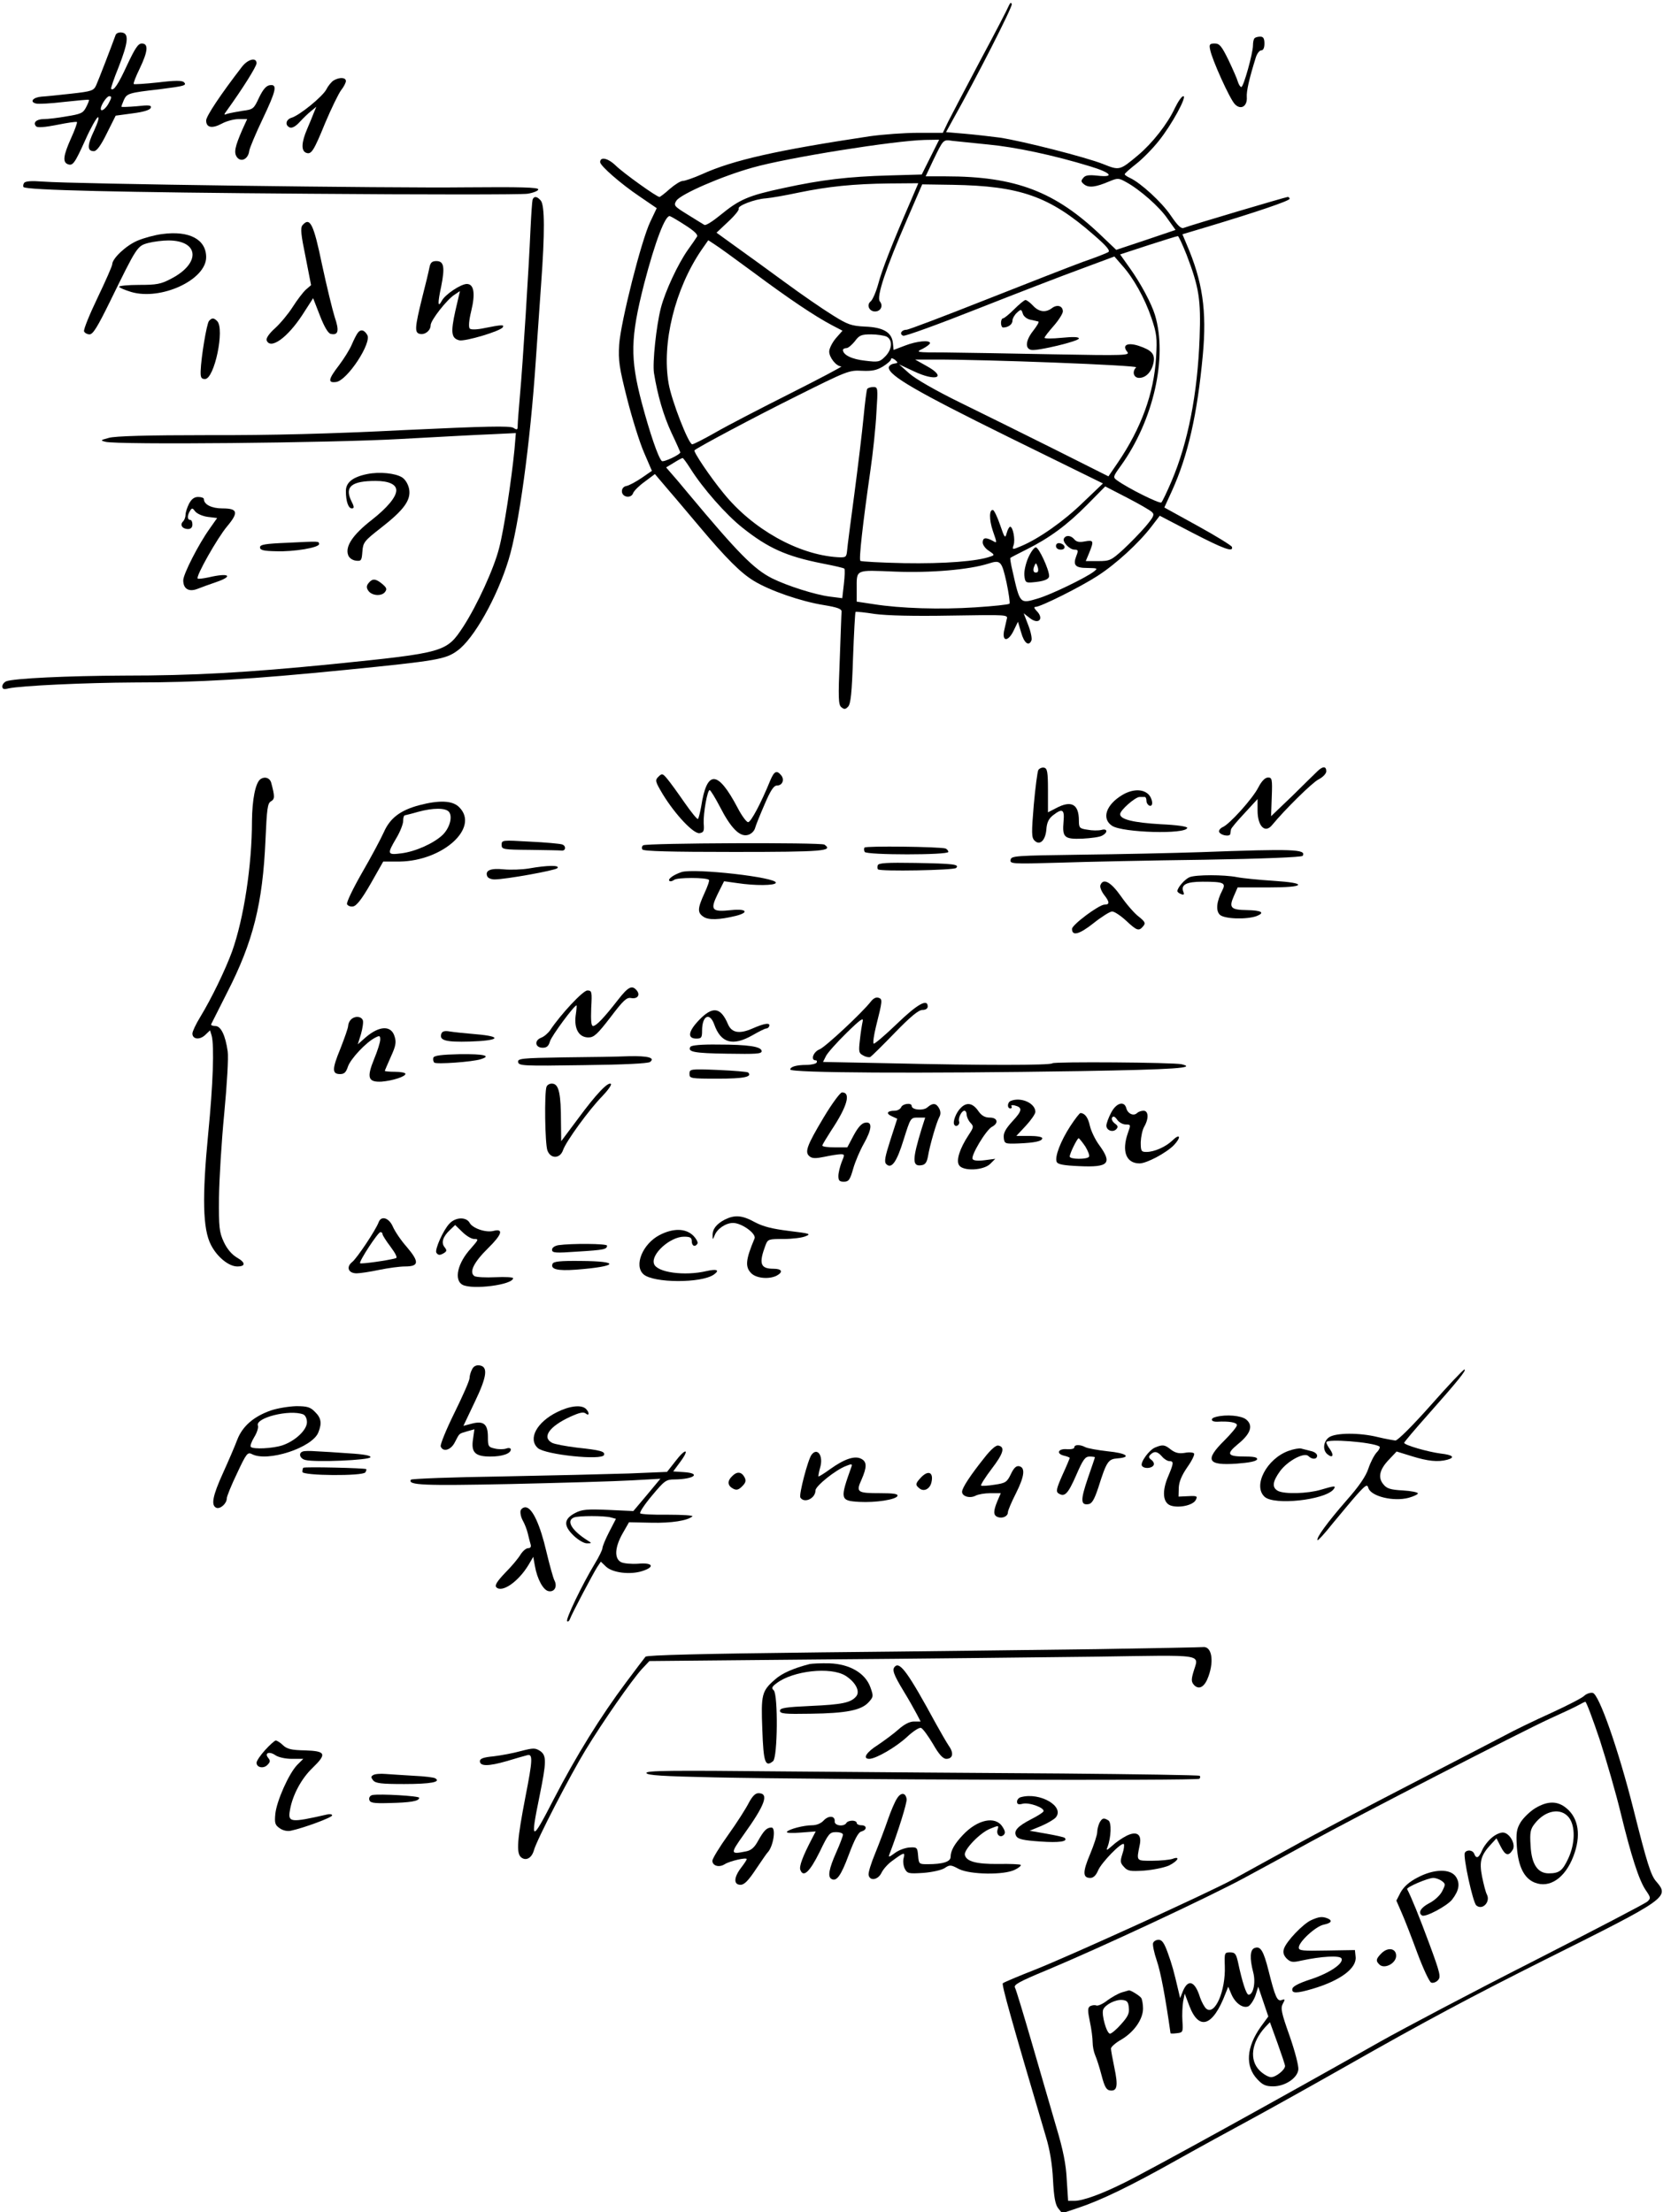 <?xml version="1.0" standalone="no"?>
<!DOCTYPE svg PUBLIC "-//W3C//DTD SVG 20010904//EN"
 "http://www.w3.org/TR/2001/REC-SVG-20010904/DTD/svg10.dtd">
<svg version="1.0" xmlns="http://www.w3.org/2000/svg"
 width="726pt" height="966pt" viewBox="0 0 726 966"
 preserveAspectRatio="xMidYMid meet">
<g transform="translate(0,966) scale(0.1,-0.1)"
fill="#000000" stroke="none">
<path d="M4404 9635 c-4 -11 -60 -119 -125 -240 -64 -121 -127 -241 -140 -267
l-23 -48 -108 0 c-59 0 -154 -7 -211 -15 -405 -61 -597 -104 -733 -166 -36
-16 -74 -29 -83 -29 -10 0 -35 -16 -57 -35 -21 -19 -42 -35 -45 -35 -12 0
-156 103 -191 137 -34 33 -68 40 -68 15 0 -16 92 -96 171 -149 l76 -52 -28
-59 c-39 -81 -129 -437 -136 -537 -4 -71 0 -98 35 -237 22 -86 55 -192 74
-235 l34 -79 -45 -31 c-25 -17 -55 -33 -66 -35 -12 -2 -20 -11 -20 -23 0 -27
41 -33 49 -8 4 10 27 33 51 50 l44 33 62 -73 c34 -39 93 -110 133 -157 117
-139 181 -203 238 -237 69 -42 204 -89 304 -105 61 -10 79 -17 78 -29 -1 -9
-4 -103 -8 -210 -7 -166 -6 -197 7 -207 12 -10 18 -10 29 2 12 11 17 60 22
213 4 109 9 199 11 201 2 2 40 -2 85 -9 54 -7 167 -10 332 -7 248 4 249 4 243
-16 -3 -12 -8 -36 -12 -53 -8 -47 20 -44 43 5 l18 37 14 -47 c13 -47 34 -62
45 -34 3 8 -3 38 -14 66 l-20 52 27 -21 c39 -31 64 -2 28 33 -10 11 -11 16 -3
16 22 0 196 87 270 135 81 52 181 144 236 216 l36 47 142 -74 c137 -71 181
-87 173 -62 -2 6 -70 48 -150 92 l-145 80 33 72 c70 154 111 334 135 594 18
193 -1 322 -71 484 l-18 43 107 32 c216 65 361 114 361 123 0 4 -4 8 -8 8 -8
0 -426 -124 -454 -135 -12 -5 -27 10 -57 54 -39 58 -132 143 -178 164 -13 6
-23 13 -23 16 0 4 23 24 51 46 28 22 72 67 98 100 57 71 124 195 107 195 -7 0
-23 -23 -37 -52 -32 -69 -98 -153 -161 -206 -80 -67 -81 -67 -153 -38 -76 30
-351 100 -450 115 -38 5 -107 13 -153 17 l-82 7 28 51 c104 185 263 497 259
508 -3 9 -7 6 -13 -7z m-342 -661 l-38 -76 -140 -4 c-181 -5 -298 -19 -463
-55 -155 -33 -193 -50 -276 -118 -33 -27 -64 -47 -70 -43 -5 3 -38 23 -73 45
-60 37 -62 40 -49 61 20 29 199 107 332 144 154 44 620 118 753 121 l62 1 -38
-76z m252 55 c117 -11 284 -46 444 -95 93 -28 111 -50 33 -41 -38 4 -53 2 -62
-10 -11 -13 -10 -17 5 -29 21 -15 50 -11 109 14 36 15 41 15 73 -3 59 -32 146
-108 181 -160 l35 -49 -130 -44 -129 -43 -64 61 c-202 194 -375 260 -681 260
l-87 0 32 68 c46 95 44 93 85 87 20 -2 90 -9 156 -16z m-340 -251 c-79 -182
-124 -297 -140 -358 -10 -36 -25 -70 -33 -76 -19 -15 -7 -44 19 -44 25 0 37
25 21 44 -16 19 27 146 118 356 l67 155 133 -2 c295 -5 423 -50 615 -218 59
-51 74 -70 64 -76 -8 -5 -57 -24 -109 -42 -52 -19 -244 -94 -426 -166 -182
-72 -337 -131 -346 -131 -22 0 -32 -19 -14 -26 8 -3 154 50 323 117 170 67
374 146 454 175 l145 54 33 -38 c50 -55 100 -145 129 -231 23 -68 25 -87 20
-171 -9 -157 -65 -310 -167 -460 l-41 -60 -237 119 c-130 65 -316 157 -412
204 -104 51 -193 102 -220 126 l-45 40 64 -30 c99 -47 147 -27 56 23 l-50 28
80 0 c224 1 894 -25 885 -34 -19 -19 -11 -46 13 -46 30 0 55 27 63 67 7 37 -8
54 -65 73 -49 16 -74 3 -50 -26 13 -16 -6 -17 -326 -11 -187 4 -398 7 -470 8
-127 0 -129 1 -97 16 17 9 32 20 32 25 0 14 -58 9 -109 -11 l-50 -19 -3 31
c-5 46 -42 68 -122 71 -59 3 -75 8 -143 51 -42 26 -135 90 -207 143 -72 53
-169 123 -215 156 l-83 60 51 48 c29 27 49 52 46 57 -7 12 70 42 119 45 23 2
86 13 142 25 131 27 239 38 396 40 l127 1 -35 -82z m-980 -103 c36 -23 54 -40
49 -48 -4 -7 -22 -33 -40 -58 -43 -61 -99 -180 -118 -254 -20 -78 -37 -239
-30 -284 16 -98 41 -184 76 -260 22 -46 39 -85 39 -86 0 -10 -74 -45 -81 -38
-16 16 -52 122 -87 253 -52 197 -50 285 10 521 48 184 93 303 113 295 6 -2 37
-20 69 -41z m2186 -127 c55 -144 63 -196 57 -363 -9 -246 -51 -458 -122 -625
-20 -47 -40 -89 -45 -94 -7 -7 -146 62 -194 97 -18 13 -17 16 17 63 143 199
205 474 149 659 -15 49 -61 136 -108 202 l-44 62 122 40 c68 22 126 40 130 40
3 1 20 -36 38 -81z m-1890 -78 c156 -116 268 -191 342 -230 l46 -24 -29 -33
c-16 -19 -29 -45 -29 -58 0 -26 31 -65 53 -65 6 0 -94 -53 -223 -118 -129 -65
-276 -141 -326 -170 -51 -29 -96 -52 -102 -52 -16 0 -90 190 -103 265 -31 177
28 414 143 583 l30 43 26 -17 c15 -9 92 -65 172 -124z m581 -280 c27 -15 24
-56 -7 -87 -24 -24 -30 -25 -87 -18 -57 6 -97 25 -97 47 0 4 7 8 15 8 8 0 24
14 37 30 19 26 28 30 71 30 26 0 57 -5 68 -10z m31 -118 c-12 -2 -22 -10 -22
-17 0 -35 123 -106 520 -302 l415 -204 -87 -83 c-84 -82 -194 -159 -271 -191
-38 -16 -39 -16 -32 5 8 24 -3 80 -15 80 -4 0 -11 -12 -15 -27 -7 -26 -9 -23
-29 35 -12 35 -26 64 -31 65 -17 3 -17 -42 -1 -90 20 -58 20 -56 -3 -43 -29
15 -41 12 -41 -9 0 -10 12 -27 27 -36 25 -17 26 -19 7 -25 -56 -21 -203 -32
-376 -29 -102 2 -189 7 -192 10 -7 6 10 159 44 396 11 76 23 189 26 251 7 109
7 112 -14 112 -11 0 -23 -4 -26 -8 -3 -5 -10 -60 -16 -123 -6 -63 -24 -213
-40 -334 -16 -121 -31 -233 -32 -250 -3 -28 -5 -30 -42 -28 -171 11 -370 122
-497 279 -57 69 -134 183 -127 188 20 16 260 144 443 235 222 111 232 115 287
112 45 -2 65 2 93 19 19 12 35 26 35 32 0 6 7 4 17 -3 15 -13 14 -14 -5 -17z
m-888 -458 c54 -86 155 -201 227 -258 113 -90 192 -125 347 -156 52 -10 96
-20 98 -23 3 -3 2 -33 -2 -67 l-7 -62 -55 7 c-63 8 -186 47 -252 80 -79 40
-148 110 -365 370 -32 39 -67 80 -78 92 l-19 22 33 20 c19 12 36 21 39 21 3 0
18 -21 34 -46z m2015 -190 c12 -11 8 -20 -28 -63 -23 -27 -67 -72 -97 -100
-53 -48 -59 -51 -110 -51 l-54 0 15 36 c21 52 20 57 -19 50 -24 -5 -37 -2 -46
9 -14 17 -36 20 -45 4 -9 -14 24 -49 46 -49 16 0 17 -4 8 -27 -16 -41 -5 -53
48 -53 45 -1 47 -1 28 -16 -35 -27 -188 -101 -243 -117 -80 -24 -79 -26 -112
121 -7 29 -11 55 -9 56 2 2 33 18 69 36 102 51 178 107 265 195 l80 81 95 -49
c52 -27 101 -55 109 -63z m-635 -307 c10 -48 16 -90 13 -93 -4 -4 -71 -11
-149 -16 -152 -10 -326 -5 -445 14 l-73 11 0 53 c0 90 -9 85 169 78 153 -6
321 8 406 35 53 17 58 12 79 -82z"/>
<path d="M4428 8310 c-22 -22 -44 -40 -49 -40 -5 0 -9 -9 -9 -20 0 -11 4 -20
9 -20 22 0 41 13 41 30 0 9 9 25 19 34 18 17 20 16 26 -3 3 -12 18 -24 33 -27
15 -3 31 -7 35 -8 5 -1 -6 -19 -23 -41 -33 -42 -36 -78 -7 -83 27 -5 207 38
207 50 0 7 -25 8 -75 3 -41 -4 -75 -4 -75 0 0 4 18 27 40 52 22 25 40 54 40
63 0 24 -24 32 -47 15 -27 -21 -57 -18 -83 10 -13 14 -28 25 -33 25 -5 0 -27
-18 -49 -40z"/>
<path d="M4610 7276 c0 -10 9 -16 21 -16 24 0 21 23 -4 28 -10 2 -17 -3 -17
-12z"/>
<path d="M4489 7225 c-11 -25 -19 -60 -17 -78 3 -29 6 -32 33 -30 51 4 75 13
75 28 0 28 -45 125 -58 125 -7 0 -22 -20 -33 -45z m39 -64 c-15 -5 -21 7 -13
26 7 17 8 17 15 -2 4 -11 3 -22 -2 -24z"/>
<path d="M505 9508 c-18 -50 -75 -198 -85 -220 -11 -24 -19 -27 -109 -37 -53
-6 -111 -12 -130 -13 -37 -3 -53 -23 -24 -30 10 -3 65 0 123 7 58 6 106 11
108 9 2 -1 -3 -15 -12 -32 -13 -26 -23 -30 -85 -40 -38 -7 -83 -12 -100 -12
-32 0 -49 -16 -33 -32 6 -6 37 -4 92 7 45 9 84 15 86 12 2 -2 -9 -34 -26 -71
-34 -76 -37 -104 -14 -113 22 -8 30 3 77 107 23 52 48 95 54 98 8 2 0 -23 -16
-58 -31 -65 -31 -90 -1 -90 12 0 30 24 56 77 l39 78 74 10 c48 6 76 15 79 24
4 12 -7 13 -62 7 -36 -3 -66 -4 -66 -2 0 3 5 16 11 30 13 28 22 31 154 46 110
14 122 17 108 31 -8 8 -40 8 -113 -1 -56 -6 -104 -9 -106 -7 -3 3 9 33 26 68
36 75 39 109 9 109 -16 0 -29 -20 -64 -94 -39 -85 -59 -115 -70 -104 -2 2 12
44 32 93 43 110 47 149 15 153 -12 2 -24 -3 -27 -10z m-30 -298 c-13 -25 -35
-41 -35 -25 0 16 26 55 37 55 11 0 11 -6 -2 -30z"/>
<path d="M5477 9493 c-4 -3 -7 -17 -7 -31 0 -34 -41 -182 -51 -182 -4 0 -11
10 -15 23 -3 12 -22 55 -41 95 -30 61 -39 72 -60 72 -22 0 -25 -4 -20 -27 8
-43 86 -216 108 -238 26 -27 55 -9 52 31 -2 25 10 79 39 172 5 17 16 32 24 32
9 0 14 11 14 30 0 22 -5 30 -18 30 -10 0 -22 -3 -25 -7z"/>
<path d="M1056 9368 c-91 -118 -156 -215 -156 -234 0 -31 25 -37 68 -14 20 11
53 20 74 20 l37 0 -21 -46 c-33 -76 -38 -101 -23 -121 18 -23 49 -7 53 28 2
13 28 75 58 138 60 126 66 154 32 149 -16 -2 -30 -19 -47 -54 -23 -50 -26 -52
-73 -58 -26 -4 -56 -10 -66 -13 -15 -6 -16 -5 -2 14 70 97 130 193 130 207 0
27 -38 18 -64 -16z"/>
<path d="M1457 9309 c-9 -5 -24 -23 -32 -39 -16 -31 -116 -113 -152 -124 -26
-8 -30 -34 -7 -43 9 -3 25 5 42 24 15 16 37 38 50 48 l23 19 -10 -24 c-5 -14
-19 -47 -30 -73 -25 -58 -27 -95 -5 -104 23 -9 33 6 84 131 27 64 58 127 69
142 12 15 21 33 21 40 0 16 -27 18 -53 3z"/>
<path d="M105 8861 c-4 -7 -5 -15 -2 -18 14 -13 415 -23 1247 -29 498 -4 926
-4 953 0 26 4 47 13 47 19 0 9 -76 11 -314 9 -340 -4 -1722 15 -1847 25 -54 4
-78 2 -84 -6z"/>
<path d="M2325 8788 c-2 -7 -6 -65 -9 -128 -7 -164 -34 -595 -46 -725 -5 -60
-10 -120 -10 -133 0 -19 -2 -21 -19 -10 -16 9 -116 7 -478 -10 -312 -16 -584
-23 -853 -22 -267 0 -408 -4 -435 -12 -37 -10 -38 -11 -15 -17 52 -14 983 -5
1285 12 165 9 347 19 404 21 l103 5 -6 -72 c-13 -132 -46 -351 -67 -430 -22
-88 -96 -250 -157 -344 -73 -111 -80 -113 -572 -163 -374 -37 -602 -50 -910
-50 -245 -1 -480 -12 -513 -25 -9 -4 -17 -14 -17 -22 0 -12 7 -14 27 -9 53 12
339 25 548 26 282 0 513 14 925 55 400 40 435 46 487 84 71 51 173 232 223
396 45 145 95 510 119 870 6 83 16 231 23 330 17 231 16 348 -1 369 -16 19
-30 21 -36 4z"/>
<path d="M1320 8676 c-9 -12 -6 -41 14 -138 l24 -123 -23 -20 c-12 -11 -38
-45 -57 -75 -19 -30 -54 -72 -77 -93 -26 -23 -40 -44 -37 -53 16 -42 90 10
156 111 l47 73 30 -77 c19 -49 36 -77 47 -79 33 -7 38 13 17 74 -10 32 -35
135 -55 228 -37 179 -53 211 -86 172z"/>
<path d="M708 8638 c-32 -4 -80 -17 -108 -29 -50 -21 -110 -78 -110 -103 0 -7
-29 -73 -64 -146 -35 -73 -62 -139 -59 -147 3 -7 14 -13 24 -13 15 0 35 33 89
143 118 241 119 243 167 256 23 6 63 11 88 11 135 0 142 -100 12 -167 -45 -24
-64 -27 -139 -27 -49 0 -88 -4 -88 -8 0 -4 24 -14 53 -23 130 -38 327 53 327
152 0 78 -74 117 -192 101z"/>
<path d="M1875 8493 c-3 -16 -17 -75 -32 -133 -32 -130 -34 -153 -10 -158 23
-5 47 15 47 38 0 21 70 111 104 133 l24 16 -20 -86 c-21 -95 -18 -120 17 -129
25 -6 180 40 190 57 8 12 -7 11 -77 -3 -37 -8 -61 -8 -67 -3 -6 6 -4 35 6 76
19 78 12 119 -19 119 -26 0 -95 -46 -109 -73 -18 -33 -19 -13 -3 62 17 85 12
111 -21 111 -19 0 -26 -7 -30 -27z"/>
<path d="M912 8258 c-10 -14 -34 -157 -36 -218 -1 -29 3 -35 19 -35 41 0 87
219 53 253 -15 15 -23 15 -36 0z"/>
<path d="M1563 8208 c-6 -7 -18 -31 -27 -52 -9 -22 -35 -63 -56 -91 -47 -61
-50 -78 -13 -73 48 5 158 172 136 206 -13 22 -28 25 -40 10z"/>
<path d="M1603 7590 c-64 -13 -93 -37 -93 -74 0 -46 11 -76 26 -76 11 0 11 7
-3 34 -29 61 2 86 107 86 57 0 90 -15 90 -41 0 -29 -39 -76 -108 -130 -82 -64
-116 -115 -102 -153 4 -12 18 -22 33 -24 24 -3 26 0 29 39 3 41 8 47 81 104
100 78 132 121 123 170 -4 20 -16 41 -30 50 -29 19 -100 26 -153 15z"/>
<path d="M825 7460 c-8 -16 -15 -37 -15 -48 0 -10 -5 -23 -11 -29 -15 -15 -3
-33 22 -33 12 0 19 7 19 20 0 11 -4 20 -10 20 -13 0 -13 20 0 40 8 13 11 12
22 -3 8 -10 32 -21 55 -24 l41 -5 -33 -47 c-48 -67 -115 -198 -115 -225 0 -38
25 -52 63 -37 18 7 53 20 80 29 79 27 57 42 -32 21 -24 -5 -46 -8 -48 -5 -9 9
86 177 128 227 52 62 47 79 -20 79 -47 0 -81 17 -81 41 0 5 -11 9 -25 9 -17 0
-29 -9 -40 -30z"/>
<path d="M1255 7290 c-98 -4 -120 -8 -120 -20 0 -12 15 -16 70 -17 77 -3 191
16 188 32 -2 12 4 12 -138 5z"/>
<path d="M1609 7114 c-9 -11 -10 -20 -2 -32 14 -23 57 -27 73 -8 10 13 9 19
-11 36 -29 24 -43 25 -60 4z"/>
<path d="M4533 6298 c-4 -7 -13 -76 -20 -153 -10 -121 -10 -142 3 -155 23 -24
48 0 52 48 2 30 10 47 29 62 41 32 51 26 46 -27 -6 -70 3 -78 83 -75 37 2 75
7 85 13 27 14 24 33 -3 25 -13 -3 -40 -3 -60 1 -35 5 -38 8 -38 40 0 72 -33
90 -100 54 l-35 -18 0 96 c0 81 -3 96 -17 99 -9 2 -20 -3 -25 -10z"/>
<path d="M5752 6293 c-10 -10 -60 -58 -110 -108 l-93 -89 3 84 c3 78 1 85 -16
85 -13 0 -28 -15 -43 -44 -25 -49 -127 -162 -156 -173 -10 -5 -17 -14 -15 -20
6 -16 48 -23 49 -9 1 6 2 15 3 19 0 5 27 37 59 71 l57 62 0 -50 c0 -69 33
-102 64 -63 57 69 173 183 201 198 20 10 35 26 35 36 0 23 -15 23 -38 1z"/>
<path d="M3363 6253 c-41 -101 -85 -183 -97 -183 -7 0 -28 28 -46 63 -87 165
-134 167 -159 5 -5 -27 -11 -51 -14 -54 -3 -3 -29 29 -59 72 -29 42 -63 89
-75 103 -20 24 -23 25 -39 9 -15 -15 -14 -20 20 -77 54 -88 134 -173 160 -169
18 3 21 9 18 43 -2 44 16 145 26 145 4 0 24 -33 45 -73 47 -92 86 -132 121
-123 14 3 28 16 32 29 3 12 22 59 42 105 26 61 40 82 54 82 24 0 34 26 18 45
-19 23 -30 18 -47 -22z"/>
<path d="M1136 6257 c-21 -17 -35 -88 -36 -182 0 -195 -36 -427 -87 -570 -29
-79 -88 -202 -139 -286 -19 -31 -34 -63 -34 -72 0 -25 31 -29 55 -7 l22 21 7
-23 c12 -45 6 -214 -15 -427 -27 -278 -24 -418 12 -487 27 -53 78 -94 115 -94
37 0 37 17 -2 39 -23 14 -43 38 -57 68 -20 43 -22 64 -21 193 1 80 11 246 23
369 12 127 19 244 15 270 -10 71 -30 111 -54 111 -12 0 -20 3 -18 8 2 4 33 66
69 137 114 222 156 390 168 668 6 136 9 160 24 168 17 10 17 21 1 81 -6 22
-29 29 -48 15z"/>
<path d="M4900 6189 c-72 -43 -92 -104 -45 -135 46 -30 322 -38 328 -9 1 6
-46 13 -116 16 -119 7 -177 21 -177 44 0 17 66 75 85 75 8 0 18 0 23 0 4 0 7
-8 7 -17 0 -9 6 -18 13 -21 19 -6 14 33 -6 51 -25 23 -70 21 -112 -4z"/>
<path d="M1830 6144 c-82 -22 -127 -56 -154 -117 -13 -29 -55 -108 -95 -177
-39 -68 -69 -130 -66 -138 3 -7 15 -12 26 -10 15 2 38 31 77 99 l55 97 72 0
c189 3 349 148 260 237 -29 30 -87 32 -175 9z m130 -29 c17 -21 3 -71 -28
-101 -38 -36 -117 -72 -179 -80 -63 -8 -64 -4 -23 66 17 28 30 62 30 75 0 14
3 25 8 25 4 1 30 7 57 15 66 18 120 18 135 0z"/>
<path d="M2190 5971 c0 -20 5 -21 125 -22 69 -1 130 -2 137 -3 19 -2 20 22 1
27 -10 3 -73 9 -140 12 -121 7 -123 7 -123 -14z"/>
<path d="M2808 5969 c-6 -4 -7 -12 -4 -18 5 -8 123 -11 401 -11 388 0 435 4
394 32 -15 10 -774 7 -791 -3z"/>
<path d="M3774 5959 c-3 -5 -2 -13 1 -19 9 -14 365 -14 365 0 0 6 -6 12 -12
15 -27 8 -349 12 -354 4z"/>
<path d="M5240 5939 c-118 -4 -352 -9 -520 -11 -287 -4 -305 -5 -308 -22 -4
-18 5 -19 209 -13 118 4 404 10 637 13 254 4 425 11 429 17 17 29 -41 31 -447
16z"/>
<path d="M3832 5882 c-2 -7 -2 -15 1 -18 9 -10 331 -4 341 6 16 16 -12 19
-178 22 -123 2 -160 0 -164 -10z"/>
<path d="M2310 5868 c-30 -5 -80 -7 -111 -4 -58 6 -82 -5 -72 -30 3 -8 17 -14
32 -14 48 0 264 39 274 49 14 14 -44 13 -123 -1z"/>
<path d="M2975 5852 c-35 -12 -60 -30 -53 -38 4 -4 13 -2 21 4 12 11 141 11
152 0 3 -3 -6 -29 -20 -59 -30 -66 -31 -84 -4 -102 21 -15 69 -14 142 4 59 15
46 32 -20 25 -86 -9 -94 0 -60 70 l28 56 57 -8 c79 -12 165 -11 169 1 8 24
-357 65 -412 47z"/>
<path d="M5194 5830 c-21 -8 -54 -46 -54 -61 0 -4 7 -10 16 -13 12 -5 15 -2
10 10 -12 31 13 44 84 44 93 0 103 -5 86 -38 -25 -48 -29 -88 -11 -106 19 -19
117 -22 161 -6 38 15 21 25 -42 26 -70 1 -80 10 -58 60 l17 39 130 0 c86 0
131 4 134 11 2 7 -34 13 -109 18 -62 4 -133 11 -158 16 -57 11 -178 11 -206 0z"/>
<path d="M4804 5795 c-3 -8 4 -26 15 -41 26 -33 26 -44 3 -44 -24 0 -142 -88
-142 -106 0 -33 32 -24 94 25 35 28 72 51 81 51 10 0 37 -18 61 -40 48 -45 56
-47 75 -24 11 13 8 19 -19 41 -18 13 -53 53 -78 89 -45 64 -78 81 -90 49z"/>
<path d="M2697 5293 c-60 -77 -94 -113 -108 -113 -8 0 -10 24 -8 78 4 72 3 77
-17 77 -19 0 -116 -104 -162 -173 -9 -13 -26 -28 -39 -33 -32 -12 -27 -44 6
-44 18 0 26 7 32 28 6 22 105 157 116 157 1 0 0 -20 -4 -45 -7 -57 14 -95 56
-95 24 0 39 14 96 88 56 74 71 88 90 84 28 -5 41 13 25 33 -21 25 -37 17 -83
-42z"/>
<path d="M3802 5287 c-38 -49 -199 -199 -224 -209 -27 -10 -41 -48 -17 -48 5
0 7 -4 4 -10 -3 -5 -24 -10 -45 -10 -43 0 -70 -8 -70 -20 0 -15 561 -18 1265
-7 415 7 512 14 443 30 -35 8 -556 12 -564 4 -9 -9 -310 -9 -701 0 l-300 6 13
26 c7 14 48 60 90 101 59 58 75 69 70 50 -3 -14 -9 -50 -12 -81 -6 -51 -5 -58
15 -68 12 -7 26 -9 31 -6 6 4 54 51 107 106 68 70 103 99 120 99 14 0 23 6 23
15 0 36 -45 11 -136 -77 -52 -50 -97 -88 -100 -85 -4 3 1 37 10 74 29 115 29
120 12 126 -11 4 -23 -2 -34 -16z"/>
<path d="M3051 5205 c-47 -49 -51 -80 -11 -80 22 0 25 4 25 35 0 65 33 82 53
27 29 -82 81 -96 166 -48 28 16 55 30 61 30 5 0 11 4 13 10 6 17 -21 13 -73
-10 -57 -25 -91 -19 -107 19 -32 75 -67 80 -127 17z"/>
<path d="M1532 5208 c-7 -7 -12 -19 -12 -27 0 -9 -16 -54 -34 -100 -37 -90
-37 -111 -1 -111 18 0 26 8 34 33 12 34 79 106 119 126 19 10 22 9 22 -8 0
-12 -12 -50 -27 -86 -33 -81 -26 -101 33 -98 48 4 104 22 104 34 0 5 -20 9
-45 9 -25 0 -45 2 -45 4 0 2 12 29 26 61 21 46 25 63 17 88 -14 51 -67 49
-127 -3 l-34 -30 14 45 c7 25 11 52 8 60 -7 18 -35 20 -52 3z"/>
<path d="M1927 5147 c-11 -30 18 -38 124 -35 130 4 146 22 27 32 -46 4 -97 9
-114 12 -22 4 -33 1 -37 -9z"/>
<path d="M3014 5089 c-13 -22 15 -28 161 -30 125 -2 150 -1 150 11 0 20 -57
29 -192 29 -70 1 -114 -3 -119 -10z"/>
<path d="M1892 5042 c-2 -7 -1 -17 4 -22 9 -8 166 3 203 15 48 15 14 23 -90
22 -82 -2 -113 -6 -117 -15z"/>
<path d="M2462 5043 c-187 -3 -203 -5 -200 -21 3 -16 24 -17 283 -13 175 2
285 7 293 14 23 18 -8 27 -93 25 -44 -2 -171 -4 -283 -5z"/>
<path d="M3010 4971 c0 -20 4 -21 124 -21 114 0 152 8 132 27 -3 3 -62 8 -131
11 -122 5 -125 4 -125 -17z"/>
<path d="M2386 4915 c-10 -26 -7 -251 4 -279 14 -37 55 -36 68 2 13 38 114
177 170 234 25 26 43 51 39 55 -12 11 -65 -45 -143 -151 l-74 -99 -1 84 c0
121 -9 163 -35 167 -13 2 -24 -4 -28 -13z"/>
<path d="M3596 4781 c-74 -124 -84 -152 -62 -170 12 -10 27 -10 66 -2 28 6 60
11 70 11 18 0 18 -2 4 -35 -7 -19 -14 -46 -14 -60 0 -20 5 -25 24 -25 21 0 27
8 41 58 9 31 30 80 46 108 36 64 38 97 7 92 -16 -2 -32 -20 -51 -55 l-28 -53
-55 0 c-30 0 -54 3 -54 8 0 4 18 33 39 66 70 105 87 166 47 166 -8 0 -44 -49
-80 -109z"/>
<path d="M4413 4853 c-16 -6 -17 -33 -2 -33 5 0 8 4 5 9 -4 5 3 7 14 4 35 -9
33 -23 -10 -69 -31 -34 -40 -52 -38 -72 3 -26 5 -27 63 -25 73 3 105 10 105
23 0 6 -25 10 -56 10 l-57 0 42 45 c22 24 41 51 41 60 0 38 -63 66 -107 48z"/>
<path d="M3934 4825 c-4 -8 -16 -15 -28 -15 -33 0 -40 -12 -13 -24 l24 -11
-30 -93 c-23 -72 -28 -95 -18 -105 23 -23 46 9 76 107 30 95 30 96 62 96 l32
0 -15 -47 c-42 -137 -42 -167 -2 -161 17 2 24 12 29 38 8 49 38 152 50 173 6
11 6 24 -1 37 -13 24 -28 25 -51 5 -17 -16 -69 -12 -69 6 0 15 -40 10 -46 -6z"/>
<path d="M4195 4823 c-21 -20 -37 -62 -29 -74 7 -13 26 0 21 14 -5 15 11 47
23 47 6 0 10 -8 10 -17 0 -9 7 -25 16 -35 16 -17 15 -20 -8 -55 -38 -58 -55
-110 -41 -131 17 -27 107 -23 136 6 l22 22 -46 -6 c-30 -4 -49 -2 -53 5 -9 14
59 128 85 141 30 16 24 40 -10 40 -21 0 -36 8 -51 30 -24 34 -50 38 -75 13z"/>
<path d="M4850 4800 c-11 -21 -20 -46 -20 -55 0 -21 28 -31 43 -16 9 10 8 15
-7 26 -10 8 -15 19 -11 25 5 8 12 5 22 -9 8 -12 25 -21 37 -21 23 0 23 -1 10
-37 -28 -80 -8 -133 51 -133 31 0 117 46 150 80 33 35 27 53 -7 20 -29 -28
-79 -50 -113 -50 -23 0 -25 4 -25 43 1 23 7 53 15 67 21 36 19 70 -3 70 -10 0
-23 -5 -28 -10 -15 -15 -41 -3 -47 21 -9 34 -45 23 -67 -21z"/>
<path d="M4672 4742 c-42 -65 -68 -133 -59 -155 4 -11 29 -16 99 -19 129 -6
145 12 86 93 -17 23 -35 61 -40 83 -8 37 -22 55 -41 56 -4 0 -24 -26 -45 -58z
m66 -88 c12 -20 20 -40 16 -45 -7 -12 -84 -12 -84 1 0 14 33 80 39 80 3 -1 16
-17 29 -36z"/>
<path d="M3165 4335 c-37 -19 -55 -42 -54 -69 0 -21 0 -21 9 0 11 29 49 54 80
54 38 0 103 -47 94 -68 -39 -93 -42 -124 -14 -152 22 -22 78 -27 111 -10 29
16 23 30 -15 30 -57 0 -64 23 -34 103 10 26 13 27 79 27 37 0 80 5 96 12 25
10 19 12 -72 23 -73 9 -113 19 -149 38 -56 31 -88 33 -131 12z"/>
<path d="M1653 4323 c-12 -33 -95 -158 -116 -174 -27 -22 -16 -49 20 -49 15 0
60 7 98 15 39 8 89 15 113 15 62 0 63 20 8 85 -26 29 -53 70 -61 89 -17 39
-51 49 -62 19z m17 -52 c0 -5 16 -30 35 -55 23 -31 31 -48 23 -50 -35 -10
-151 -26 -156 -22 -6 7 78 136 89 136 5 0 9 -4 9 -9z"/>
<path d="M1962 4317 c-27 -28 -65 -114 -57 -127 8 -12 16 -12 34 -1 12 8 12
12 2 25 -16 19 -8 46 23 75 l23 22 31 -30 c17 -17 40 -31 52 -31 21 0 19 -3
-14 -41 -59 -64 -75 -138 -37 -159 44 -23 221 0 221 29 0 4 -35 6 -77 4 -43
-2 -84 0 -92 5 -24 17 -3 60 60 122 61 60 69 87 22 75 -33 -8 -91 12 -103 36
-15 26 -61 25 -88 -4z"/>
<path d="M2879 4267 c-74 -39 -112 -133 -70 -171 43 -39 254 -40 308 -1 26 19
13 25 -32 15 -96 -23 -219 -6 -230 32 -14 42 71 118 131 118 27 0 34 -4 34
-20 0 -21 15 -27 25 -10 3 5 -5 21 -19 35 -33 32 -87 33 -147 2z"/>
<path d="M2438 4223 c-17 -3 -28 -11 -28 -20 0 -14 14 -15 113 -8 115 7 127
10 127 26 0 9 -156 10 -212 2z"/>
<path d="M2412 4141 c-9 -23 21 -31 103 -25 183 14 196 37 21 38 -91 1 -120
-2 -124 -13z"/>
<path d="M2061 3681 c-6 -11 -11 -28 -11 -38 0 -11 -30 -79 -66 -152 -36 -73
-63 -139 -60 -147 10 -26 45 -16 62 19 21 40 16 36 53 47 l32 9 -6 -43 c-9
-58 9 -76 76 -76 52 0 89 13 89 31 0 6 -9 8 -20 4 -11 -4 -34 -4 -50 0 -28 6
-30 10 -30 50 0 56 -18 72 -69 59 l-38 -10 49 103 c54 112 60 156 21 161 -14
2 -26 -4 -32 -17z"/>
<path d="M6247 3525 c-78 -88 -145 -155 -155 -155 -9 1 -44 7 -77 15 -81 20
-184 19 -213 -1 -25 -18 -29 -56 -7 -74 23 -19 30 -5 11 22 -9 12 -16 26 -16
30 0 17 201 1 232 -18 4 -3 -1 -15 -12 -26 -11 -12 -27 -43 -36 -70 -11 -34
-41 -78 -96 -140 -82 -94 -134 -165 -126 -173 2 -3 32 30 66 73 35 42 82 99
106 126 39 43 45 46 50 28 12 -36 110 -60 176 -42 22 6 40 15 40 19 0 5 -30
11 -66 13 -54 3 -70 8 -85 27 -25 30 -16 66 26 109 l32 34 68 -21 c68 -21 112
-26 153 -15 36 10 25 21 -28 27 -55 7 -160 37 -160 47 0 3 47 59 105 124 126
142 170 196 158 196 -5 0 -71 -70 -146 -155z"/>
<path d="M1182 3501 c-74 -26 -123 -68 -146 -127 -10 -27 -38 -92 -62 -145
-46 -101 -54 -143 -29 -153 17 -6 45 19 45 41 0 9 20 58 45 110 40 86 46 93
64 84 68 -37 266 28 291 95 16 40 12 63 -15 89 -20 21 -34 25 -82 25 -32 -1
-82 -9 -111 -19z m142 -17 c9 -4 16 -18 16 -34 0 -34 -51 -82 -107 -101 -42
-14 -127 -18 -138 -7 -4 4 3 23 15 43 12 19 19 42 16 50 -13 34 138 72 198 49z"/>
<path d="M2432 3494 c-89 -44 -128 -117 -84 -157 32 -29 281 -55 289 -30 5 15
-15 21 -119 32 -48 6 -97 15 -108 21 -45 24 -13 71 80 114 40 18 57 22 67 14
16 -13 17 4 1 20 -19 19 -70 14 -126 -14z"/>
<path d="M5308 3473 c-26 -6 -22 -22 5 -21 53 3 87 -3 87 -15 0 -7 -25 -37
-55 -67 -87 -86 -74 -110 54 -101 54 4 86 10 89 19 2 8 -12 12 -50 12 -80 0
-87 10 -34 54 57 46 68 82 36 108 -21 17 -87 23 -132 11z"/>
<path d="M4300 3298 c-64 -80 -100 -135 -100 -152 0 -20 34 -30 59 -17 11 6
40 11 65 11 l45 0 -15 -35 c-18 -44 -18 -61 1 -69 21 -8 45 3 45 20 0 8 16 46
36 85 37 74 41 112 12 117 -12 2 -23 -9 -35 -35 -17 -35 -23 -39 -71 -46 -30
-5 -56 -6 -59 -4 -3 3 18 36 46 73 52 68 60 96 29 102 -10 2 -32 -17 -58 -50z"/>
<path d="M4690 3340 c0 -6 -14 -9 -31 -8 -39 4 -50 -19 -15 -28 14 -3 26 -8
26 -10 0 -2 -14 -36 -32 -75 -26 -59 -29 -72 -17 -80 27 -17 41 -3 77 79 30
69 39 82 59 82 13 0 23 -2 23 -3 0 -2 -14 -43 -31 -92 -32 -94 -32 -118 2
-113 16 2 26 19 44 73 36 114 43 124 84 127 63 5 39 23 -44 31 -44 5 -88 13
-97 18 -23 12 -48 12 -48 -1z"/>
<path d="M5044 3340 c-27 -10 -67 -66 -59 -80 8 -14 42 -13 51 2 4 6 0 16 -9
23 -12 9 -14 14 -5 23 17 17 31 15 51 -8 9 -11 24 -20 32 -20 20 0 19 -9 -5
-66 -28 -65 -24 -116 11 -128 36 -12 97 1 109 24 9 17 6 19 -32 17 l-43 -2 1
38 c1 27 13 55 37 90 20 28 33 55 30 60 -3 5 -21 7 -41 3 -26 -4 -41 0 -60 14
-27 22 -36 23 -68 10z"/>
<path d="M5626 3325 c-96 -34 -158 -153 -105 -201 42 -38 261 -14 300 32 14
18 6 17 -55 -1 -57 -17 -158 -20 -187 -5 -27 15 -24 40 9 86 34 46 106 84 124
66 16 -16 38 -15 38 2 0 8 -12 17 -27 20 -16 4 -35 9 -43 11 -8 2 -32 -2 -54
-10z"/>
<path d="M1322 3322 c-20 -6 -14 -31 11 -37 42 -11 280 -1 284 12 3 7 -27 13
-94 17 -54 4 -118 8 -143 9 -25 2 -51 2 -58 -1z"/>
<path d="M2949 3280 l-37 -47 -168 -7 c-93 -3 -344 -9 -557 -13 -213 -3 -390
-10 -393 -14 -15 -24 51 -27 437 -19 222 5 460 12 528 16 l124 7 -59 -71 -59
-70 -110 5 c-93 4 -115 2 -145 -14 -49 -26 -51 -55 -5 -99 20 -19 46 -34 58
-33 21 0 21 1 3 12 -70 44 -96 87 -60 101 20 8 132 8 161 0 l22 -6 -30 -58
c-16 -31 -29 -63 -29 -70 0 -7 -15 -38 -34 -69 -55 -91 -128 -243 -120 -250 4
-3 9 1 12 9 7 21 100 197 119 227 l16 24 23 -22 c29 -27 106 -36 158 -19 57
18 46 38 -18 32 -30 -2 -63 1 -75 7 -30 16 -27 65 7 125 l28 49 98 -2 c87 -2
158 9 179 28 4 4 -44 7 -107 7 -63 -1 -118 2 -121 6 -4 4 19 39 51 77 55 66
62 71 99 71 86 1 118 27 40 32 l-46 3 31 42 c43 58 23 61 -21 3z"/>
<path d="M3543 3308 c-16 -21 -56 -175 -49 -187 17 -27 66 -4 66 31 0 19 88
90 134 107 22 9 27 9 24 -1 -52 -145 -51 -151 33 -156 72 -4 161 10 167 26 3
9 -17 12 -75 12 -101 0 -107 4 -82 59 24 55 24 78 -1 91 -28 15 -73 0 -136
-45 -26 -19 -49 -33 -51 -32 -1 2 2 20 8 41 14 50 -13 87 -38 54z"/>
<path d="M1324 3251 c-2 -2 -4 -10 -4 -18 0 -17 265 -19 275 -2 4 6 5 12 4 14
-6 5 -270 11 -275 6z"/>
<path d="M3196 3214 c-22 -21 -20 -41 4 -54 15 -8 24 -6 40 10 16 16 18 25 10
40 -13 24 -33 26 -54 4z"/>
<path d="M4020 3208 c-24 -26 -25 -32 -6 -47 19 -16 45 -3 52 25 11 45 -13 57
-46 22z"/>
<path d="M2273 3065 c-3 -10 1 -29 9 -44 8 -14 18 -39 22 -56 4 -16 9 -38 12
-47 4 -12 0 -18 -10 -18 -9 0 -23 -12 -33 -27 -9 -16 -39 -52 -67 -80 -38 -40
-47 -56 -39 -64 25 -25 97 25 141 99 l20 34 7 -39 c10 -58 37 -108 61 -111 26
-4 38 22 24 48 -5 10 -21 67 -35 126 -27 116 -60 187 -88 192 -9 2 -20 -4 -24
-13z"/>
<path d="M4790 2459 c-245 -3 -786 -10 -1204 -14 -525 -6 -761 -12 -768 -19
-5 -6 -43 -56 -84 -111 -113 -151 -218 -321 -316 -510 -98 -191 -104 -190 -63
10 31 153 32 180 2 200 -21 13 -29 13 -83 -1 -32 -9 -86 -19 -119 -23 -44 -4
-60 -10 -60 -21 0 -23 37 -23 117 0 40 12 81 24 90 26 25 7 23 -23 -8 -181
-36 -187 -41 -247 -19 -265 21 -17 46 -4 56 31 11 43 158 327 225 437 78 128
201 304 246 354 l33 35 745 7 c410 3 946 9 1193 12 504 7 460 15 436 -70 -9
-32 -8 -41 5 -55 22 -21 46 -6 62 40 25 70 13 132 -25 127 -9 -1 -216 -5 -461
-9z"/>
<path d="M3535 2394 c-70 -18 -121 -40 -151 -67 -59 -51 -62 -66 -56 -220 5
-144 13 -165 47 -137 20 17 22 289 3 309 -11 10 -8 16 12 31 72 55 236 73 301
33 44 -28 65 -68 47 -90 -23 -28 -62 -36 -198 -42 -111 -5 -135 -9 -135 -21 0
-13 21 -15 134 -13 155 2 220 15 252 49 22 24 23 27 9 66 -22 62 -90 102 -179
105 -36 1 -75 -1 -86 -3z"/>
<path d="M3907 2383 c-14 -13 -6 -35 37 -106 24 -39 50 -86 59 -103 l16 -31
-29 0 c-19 0 -42 -12 -67 -34 -21 -19 -62 -49 -90 -68 -51 -32 -69 -61 -38
-61 29 0 118 52 165 96 27 25 53 42 61 39 8 -3 31 -35 52 -70 26 -46 44 -65
58 -65 29 0 34 25 11 57 -10 15 -36 60 -57 98 -118 217 -156 271 -178 248z"/>
<path d="M6917 2256 c-8 -9 -74 -43 -146 -76 -73 -33 -164 -77 -204 -99 -40
-21 -223 -116 -407 -211 -184 -95 -418 -218 -520 -275 -102 -56 -219 -120
-260 -143 -109 -59 -702 -329 -860 -392 -74 -29 -138 -56 -142 -60 -6 -5 36
-156 188 -670 17 -55 28 -122 31 -188 4 -76 10 -109 23 -125 l17 -21 69 23
c100 33 230 96 431 209 98 55 239 132 313 172 74 40 268 148 430 240 343 195
546 303 865 463 539 269 544 273 485 342 -23 26 -40 80 -99 315 -66 262 -151
504 -178 508 -11 2 -27 -4 -36 -12z m67 -193 c30 -93 71 -235 91 -318 46 -189
80 -295 110 -339 22 -32 22 -35 7 -49 -10 -9 -233 -125 -497 -260 -264 -134
-565 -293 -670 -352 -406 -230 -994 -555 -1115 -615 -100 -50 -182 -80 -220
-80 l-27 0 -6 92 c-3 67 -16 131 -45 228 -22 74 -69 239 -106 365 -37 127 -70
237 -75 246 -7 12 17 26 138 76 239 100 705 318 861 402 80 43 210 114 290
158 209 115 927 484 1045 538 55 25 111 51 125 59 14 8 28 15 31 15 4 1 32
-74 63 -166z"/>
<path d="M6703 1765 c-23 -14 -51 -41 -64 -61 -18 -30 -21 -46 -17 -108 6 -85
31 -137 77 -156 66 -27 134 20 170 115 34 89 23 165 -30 209 -39 33 -82 33
-136 1z m146 -41 c29 -37 28 -114 -3 -180 -25 -53 -39 -64 -85 -64 -48 0 -75
40 -79 120 -4 59 -1 73 18 97 46 59 114 71 149 27z"/>
<path d="M6513 1636 c-17 -14 -36 -39 -43 -56 -14 -33 -25 -38 -34 -15 -6 17
-32 20 -41 5 -9 -15 35 -218 50 -230 27 -23 63 16 46 48 -5 9 -14 44 -21 78
-13 67 -5 94 41 143 l22 24 19 -37 c20 -39 34 -42 52 -13 14 23 -12 71 -40 75
-12 2 -35 -8 -51 -22z"/>
<path d="M6189 1462 c-37 -19 -60 -40 -74 -64 l-19 -37 23 -53 c13 -29 44
-109 69 -177 25 -67 52 -125 60 -128 7 -3 21 1 29 10 14 14 11 29 -37 159 -44
119 -79 205 -97 239 -5 8 91 49 114 49 11 0 27 -6 37 -13 17 -13 17 -15 2 -45
-9 -18 -34 -41 -56 -52 -37 -19 -51 -42 -32 -54 15 -9 108 41 131 69 31 40 36
71 17 100 -24 36 -95 35 -167 -3z"/>
<path d="M5725 1276 c-35 -15 -110 -93 -120 -126 -5 -16 -1 -28 12 -42 17 -16
26 -18 64 -9 89 19 166 23 175 10 13 -21 -52 -65 -135 -92 -49 -16 -77 -30
-79 -41 -4 -21 18 -21 89 0 121 36 193 90 187 140 l-3 29 -122 -2 c-107 -2
-123 -1 -123 13 0 25 74 93 109 100 34 7 40 18 15 28 -22 8 -35 7 -69 -8z"/>
<path d="M5034 1176 c-3 -7 4 -42 16 -77 17 -49 38 -161 60 -317 0 -2 12 -2
28 0 26 3 27 5 24 53 -2 27 0 65 3 85 l7 35 20 -53 c42 -111 103 -91 158 53
l12 30 13 -31 c17 -41 52 -66 76 -54 9 6 23 27 30 47 l12 38 22 -65 22 -65
-33 -45 c-63 -89 -69 -172 -15 -229 23 -25 37 -31 69 -31 52 0 106 36 110 73
2 16 -15 81 -38 147 -36 101 -40 121 -30 140 11 20 10 22 -4 17 -20 -8 -29 12
-58 128 -22 87 -35 109 -61 99 -20 -7 -22 -45 -6 -106 12 -45 0 -98 -20 -98
-10 0 -28 55 -47 145 -8 34 -13 40 -34 40 -24 0 -25 -2 -23 -60 4 -108 -43
-217 -81 -186 -8 7 -20 29 -27 49 -22 71 -51 82 -74 30 l-13 -33 -7 30 c-21
90 -28 115 -47 168 -15 42 -25 57 -40 57 -10 0 -21 -6 -24 -14z m576 -537 c0
-17 -40 -49 -61 -49 -11 0 -34 13 -50 29 -46 46 -36 123 24 189 l21 22 33 -91
c18 -50 33 -95 33 -100z"/>
<path d="M6031 1131 c-25 -25 -26 -34 -7 -51 23 -18 71 8 71 40 0 33 -36 39
-64 11z"/>
<path d="M4897 960 c-16 -5 -44 -21 -63 -35 -19 -15 -41 -25 -48 -22 -7 3 -19
1 -27 -3 -11 -7 -11 -19 -1 -68 7 -32 12 -72 12 -90 0 -17 5 -42 11 -56 6 -13
19 -53 28 -88 13 -50 21 -64 37 -66 31 -4 36 19 19 99 -8 39 -15 76 -15 84 0
7 20 25 45 39 56 33 95 89 95 136 0 19 -4 40 -8 46 -7 10 -47 35 -54 33 -2 0
-16 -5 -31 -9z m31 -67 c3 -25 -5 -40 -34 -72 -20 -23 -42 -41 -48 -41 -15 0
-38 83 -30 105 9 22 54 45 84 42 20 -2 26 -8 28 -34z"/>
<path d="M1157 2018 c-20 -22 -37 -47 -37 -55 0 -21 30 -27 47 -10 13 13 14
19 4 31 -18 22 5 30 31 12 13 -9 43 -16 72 -16 l50 0 -27 -27 c-37 -39 -89
-157 -95 -213 -4 -41 -1 -49 19 -63 14 -10 33 -14 48 -11 57 12 181 58 181 67
0 5 -10 7 -22 4 -162 -37 -172 -35 -162 20 11 64 49 136 98 183 64 62 59 74
-33 77 -59 1 -78 6 -95 22 -12 12 -27 21 -32 21 -5 0 -26 -19 -47 -42z"/>
<path d="M2822 1918 c4 -10 68 -14 299 -19 463 -10 2106 -15 2115 -6 4 4 5 10
1 13 -3 3 -272 7 -599 10 -326 2 -869 6 -1207 9 -505 5 -612 4 -609 -7z"/>
<path d="M1629 1909 c-10 -6 -10 -10 0 -23 11 -13 36 -16 135 -16 117 0 163 9
136 25 -6 4 -48 9 -93 11 -45 3 -101 6 -124 8 -22 2 -47 0 -54 -5z"/>
<path d="M1626 1822 c-10 -2 -16 -11 -14 -20 3 -14 16 -17 87 -15 92 2 131 8
131 23 0 8 -170 18 -204 12z"/>
<path d="M3269 1788 c-12 -24 -52 -87 -90 -140 -38 -53 -69 -104 -69 -113 0
-22 29 -31 54 -15 22 14 96 31 96 22 0 -3 -11 -20 -25 -38 -32 -42 -33 -74 -2
-74 16 0 34 18 67 68 25 37 47 69 50 72 26 25 39 110 18 110 -21 0 -33 -13
-58 -57 -16 -30 -31 -43 -53 -47 -69 -14 -70 -11 -11 72 94 131 113 182 65
182 -14 0 -27 -14 -42 -42z"/>
<path d="M3916 1807 c-9 -13 -27 -55 -40 -93 -13 -38 -38 -104 -55 -146 -18
-43 -31 -85 -29 -95 5 -28 41 -22 56 9 7 15 27 38 45 51 54 40 59 41 52 14 -4
-14 -1 -35 5 -47 11 -21 17 -22 81 -18 38 3 79 12 93 21 22 15 27 15 62 -4 50
-25 199 -27 245 -3 17 8 28 18 25 21 -3 3 -47 5 -98 4 -96 -1 -140 11 -146 40
-4 23 67 97 111 114 37 15 38 15 32 -4 -7 -22 12 -38 27 -23 8 8 6 18 -6 36
-31 48 -109 31 -172 -36 -37 -39 -54 -69 -54 -96 0 -21 -33 -32 -101 -32 -37
0 -38 1 -41 38 -3 35 -5 37 -37 35 -18 -1 -47 -11 -64 -24 -27 -20 -30 -20
-23 -3 37 97 76 222 74 238 -4 29 -25 31 -42 3z"/>
<path d="M4458 1813 c-10 -2 -18 -11 -18 -20 0 -11 6 -14 25 -9 29 7 99 -19
90 -34 -4 -6 -28 -21 -54 -34 -60 -31 -78 -52 -64 -74 8 -13 32 -18 104 -23
84 -6 123 0 107 16 -3 3 -39 11 -79 18 l-74 13 51 21 c28 12 56 29 63 37 40
48 -68 111 -151 89z"/>
<path d="M3595 1710 c-11 -12 -31 -20 -49 -20 -37 0 -103 -17 -111 -29 -2 -5
25 -6 60 -3 l66 5 -15 -29 c-42 -80 -58 -124 -52 -139 13 -35 41 -9 84 78 39
81 44 87 72 87 17 0 30 -5 30 -11 0 -6 -13 -41 -30 -79 -31 -70 -37 -104 -21
-114 22 -14 42 12 76 104 26 69 42 100 56 103 25 7 24 27 -1 27 -11 0 -20 5
-20 10 0 6 -9 10 -19 10 -11 0 -23 -4 -26 -10 -11 -18 -53 -12 -51 7 2 25 -27
27 -49 3z"/>
<path d="M4800 1701 c-5 -11 -10 -29 -10 -41 0 -12 -14 -55 -31 -96 -33 -78
-33 -104 1 -104 13 0 25 11 34 33 15 35 102 124 112 115 3 -4 1 -23 -6 -43
-10 -32 -10 -39 7 -57 16 -18 27 -20 88 -16 39 3 87 13 108 22 40 20 52 43 15
29 -13 -4 -52 -8 -88 -8 -71 0 -69 -3 -54 71 9 45 -14 60 -58 38 -18 -9 -46
-28 -62 -43 -25 -22 -28 -23 -21 -6 16 43 18 107 4 116 -21 13 -27 11 -39 -10z"/>
</g>
</svg>
